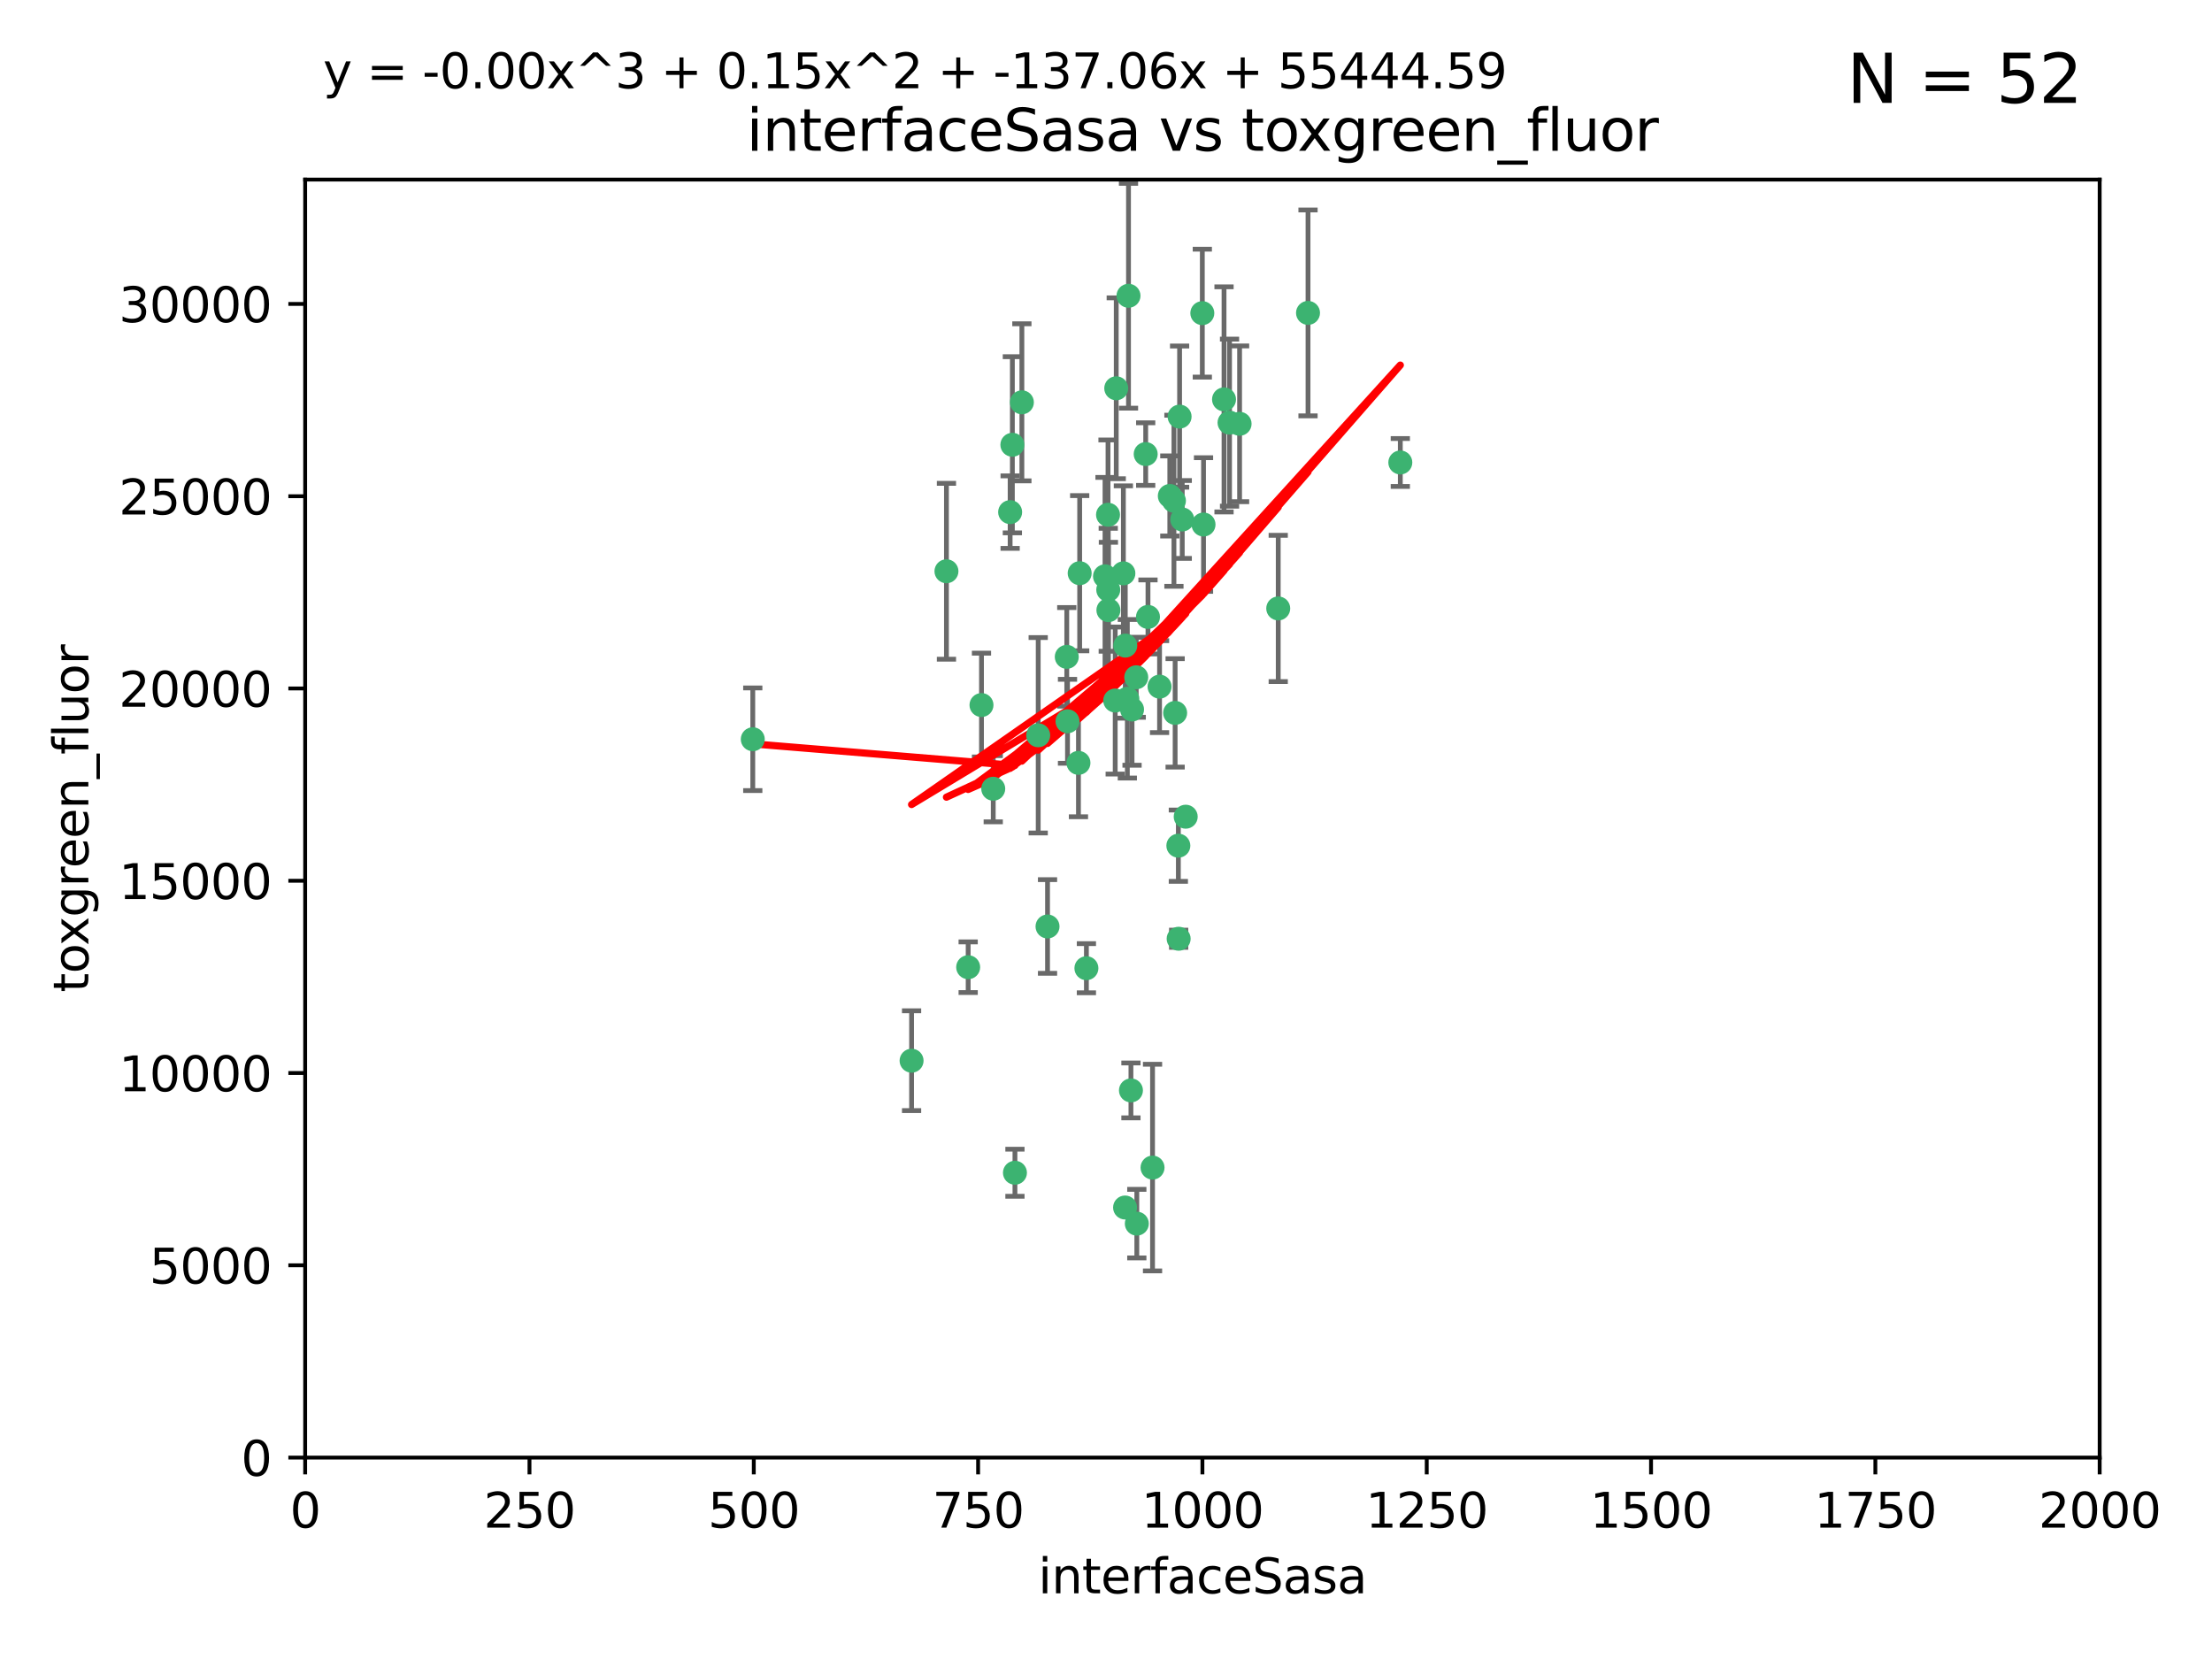 <?xml version="1.0" encoding="utf-8" standalone="no"?>
<!DOCTYPE svg PUBLIC "-//W3C//DTD SVG 1.1//EN"
  "http://www.w3.org/Graphics/SVG/1.1/DTD/svg11.dtd">
<svg xmlns:xlink="http://www.w3.org/1999/xlink" width="460.8pt" height="345.6pt" viewBox="0 0 460.8 345.6" xmlns="http://www.w3.org/2000/svg" version="1.1">
 <defs>
  <style type="text/css">*{stroke-linejoin: round; stroke-linecap: butt}</style>
 </defs>
 <g id="figure_1">
  <g id="patch_1">
   <path d="M 0 345.6 
L 460.8 345.6 
L 460.8 0 
L 0 0 
z
" style="fill: #ffffff"/>
  </g>
  <g id="axes_1">
   <g id="patch_2">
    <path d="M 63.571 303.64 
L 437.4 303.64 
L 437.4 37.411 
L 63.571 37.411 
z
" style="fill: #ffffff"/>
   </g>
   <g id="PathCollection_1">
    <defs>
     <path id="m7f0fd441e9" d="M 0 1.118 
C 0.297 1.118 0.581 1 0.791 0.791 
C 1 0.581 1.118 0.297 1.118 0 
C 1.118 -0.297 1 -0.581 0.791 -0.791 
C 0.581 -1 0.297 -1.118 0 -1.118 
C -0.297 -1.118 -0.581 -1 -0.791 -0.791 
C -1 -0.581 -1.118 -0.297 -1.118 0 
C -1.118 0.297 -1 0.581 -0.791 0.791 
C -0.581 1 -0.297 1.118 0 1.118 
z
" style="stroke: #3cb371"/>
    </defs>
    <g clip-path="url(#pc868e26593)">
     <use xlink:href="#m7f0fd441e9" x="243.693" y="103.319" style="fill: #3cb371; stroke: #3cb371"/>
     <use xlink:href="#m7f0fd441e9" x="272.484" y="65.184" style="fill: #3cb371; stroke: #3cb371"/>
     <use xlink:href="#m7f0fd441e9" x="234.418" y="134.491" style="fill: #3cb371; stroke: #3cb371"/>
     <use xlink:href="#m7f0fd441e9" x="266.28" y="126.749" style="fill: #3cb371; stroke: #3cb371"/>
     <use xlink:href="#m7f0fd441e9" x="250.716" y="109.268" style="fill: #3cb371; stroke: #3cb371"/>
     <use xlink:href="#m7f0fd441e9" x="254.987" y="83.201" style="fill: #3cb371; stroke: #3cb371"/>
     <use xlink:href="#m7f0fd441e9" x="212.875" y="83.811" style="fill: #3cb371; stroke: #3cb371"/>
     <use xlink:href="#m7f0fd441e9" x="258.229" y="88.286" style="fill: #3cb371; stroke: #3cb371"/>
     <use xlink:href="#m7f0fd441e9" x="241.557" y="143.039" style="fill: #3cb371; stroke: #3cb371"/>
     <use xlink:href="#m7f0fd441e9" x="230.869" y="122.859" style="fill: #3cb371; stroke: #3cb371"/>
     <use xlink:href="#m7f0fd441e9" x="230.194" y="120.054" style="fill: #3cb371; stroke: #3cb371"/>
     <use xlink:href="#m7f0fd441e9" x="246.284" y="108.214" style="fill: #3cb371; stroke: #3cb371"/>
     <use xlink:href="#m7f0fd441e9" x="244.553" y="104.315" style="fill: #3cb371; stroke: #3cb371"/>
     <use xlink:href="#m7f0fd441e9" x="235.088" y="61.614" style="fill: #3cb371; stroke: #3cb371"/>
     <use xlink:href="#m7f0fd441e9" x="232.318" y="145.935" style="fill: #3cb371; stroke: #3cb371"/>
     <use xlink:href="#m7f0fd441e9" x="256.134" y="88.045" style="fill: #3cb371; stroke: #3cb371"/>
     <use xlink:href="#m7f0fd441e9" x="232.534" y="80.887" style="fill: #3cb371; stroke: #3cb371"/>
     <use xlink:href="#m7f0fd441e9" x="234.02" y="119.44" style="fill: #3cb371; stroke: #3cb371"/>
     <use xlink:href="#m7f0fd441e9" x="238.669" y="94.593" style="fill: #3cb371; stroke: #3cb371"/>
     <use xlink:href="#m7f0fd441e9" x="210.43" y="106.684" style="fill: #3cb371; stroke: #3cb371"/>
     <use xlink:href="#m7f0fd441e9" x="226.319" y="201.695" style="fill: #3cb371; stroke: #3cb371"/>
     <use xlink:href="#m7f0fd441e9" x="245.731" y="86.787" style="fill: #3cb371; stroke: #3cb371"/>
     <use xlink:href="#m7f0fd441e9" x="222.381" y="150.259" style="fill: #3cb371; stroke: #3cb371"/>
     <use xlink:href="#m7f0fd441e9" x="240.095" y="243.228" style="fill: #3cb371; stroke: #3cb371"/>
     <use xlink:href="#m7f0fd441e9" x="291.711" y="96.341" style="fill: #3cb371; stroke: #3cb371"/>
     <use xlink:href="#m7f0fd441e9" x="224.916" y="119.409" style="fill: #3cb371; stroke: #3cb371"/>
     <use xlink:href="#m7f0fd441e9" x="250.465" y="65.233" style="fill: #3cb371; stroke: #3cb371"/>
     <use xlink:href="#m7f0fd441e9" x="204.462" y="146.874" style="fill: #3cb371; stroke: #3cb371"/>
     <use xlink:href="#m7f0fd441e9" x="201.688" y="201.487" style="fill: #3cb371; stroke: #3cb371"/>
     <use xlink:href="#m7f0fd441e9" x="236.82" y="254.906" style="fill: #3cb371; stroke: #3cb371"/>
     <use xlink:href="#m7f0fd441e9" x="222.228" y="136.835" style="fill: #3cb371; stroke: #3cb371"/>
     <use xlink:href="#m7f0fd441e9" x="230.822" y="107.234" style="fill: #3cb371; stroke: #3cb371"/>
     <use xlink:href="#m7f0fd441e9" x="224.662" y="158.921" style="fill: #3cb371; stroke: #3cb371"/>
     <use xlink:href="#m7f0fd441e9" x="236.699" y="141.091" style="fill: #3cb371; stroke: #3cb371"/>
     <use xlink:href="#m7f0fd441e9" x="230.901" y="127.107" style="fill: #3cb371; stroke: #3cb371"/>
     <use xlink:href="#m7f0fd441e9" x="234.375" y="251.547" style="fill: #3cb371; stroke: #3cb371"/>
     <use xlink:href="#m7f0fd441e9" x="245.473" y="176.169" style="fill: #3cb371; stroke: #3cb371"/>
     <use xlink:href="#m7f0fd441e9" x="206.91" y="164.309" style="fill: #3cb371; stroke: #3cb371"/>
     <use xlink:href="#m7f0fd441e9" x="235.596" y="227.152" style="fill: #3cb371; stroke: #3cb371"/>
     <use xlink:href="#m7f0fd441e9" x="218.219" y="193.002" style="fill: #3cb371; stroke: #3cb371"/>
     <use xlink:href="#m7f0fd441e9" x="239.146" y="128.518" style="fill: #3cb371; stroke: #3cb371"/>
     <use xlink:href="#m7f0fd441e9" x="244.803" y="148.507" style="fill: #3cb371; stroke: #3cb371"/>
     <use xlink:href="#m7f0fd441e9" x="216.278" y="153.171" style="fill: #3cb371; stroke: #3cb371"/>
     <use xlink:href="#m7f0fd441e9" x="245.536" y="195.558" style="fill: #3cb371; stroke: #3cb371"/>
     <use xlink:href="#m7f0fd441e9" x="235.826" y="147.801" style="fill: #3cb371; stroke: #3cb371"/>
     <use xlink:href="#m7f0fd441e9" x="247.005" y="170.133" style="fill: #3cb371; stroke: #3cb371"/>
     <use xlink:href="#m7f0fd441e9" x="189.899" y="220.964" style="fill: #3cb371; stroke: #3cb371"/>
     <use xlink:href="#m7f0fd441e9" x="234.846" y="145.567" style="fill: #3cb371; stroke: #3cb371"/>
     <use xlink:href="#m7f0fd441e9" x="210.895" y="92.655" style="fill: #3cb371; stroke: #3cb371"/>
     <use xlink:href="#m7f0fd441e9" x="197.163" y="119.004" style="fill: #3cb371; stroke: #3cb371"/>
     <use xlink:href="#m7f0fd441e9" x="211.432" y="244.305" style="fill: #3cb371; stroke: #3cb371"/>
     <use xlink:href="#m7f0fd441e9" x="156.817" y="153.996" style="fill: #3cb371; stroke: #3cb371"/>
    </g>
   </g>
   <g id="matplotlib.axis_1">
    <g id="xtick_1">
     <g id="line2d_1">
      <defs>
       <path id="m9d07b12347" d="M 0 0 
L 0 3.5 
" style="stroke: #000000; stroke-width: 0.8"/>
      </defs>
      <g>
       <use xlink:href="#m9d07b12347" x="63.571" y="303.64" style="stroke: #000000; stroke-width: 0.8"/>
      </g>
     </g>
     <g id="text_1">
      <!-- 0 -->
      <g transform="translate(60.39 318.238)scale(0.1 -0.1)">
       <defs>
        <path id="DejaVuSans-30" d="M 2034 4250 
Q 1547 4250 1301 3770 
Q 1056 3291 1056 2328 
Q 1056 1369 1301 889 
Q 1547 409 2034 409 
Q 2525 409 2770 889 
Q 3016 1369 3016 2328 
Q 3016 3291 2770 3770 
Q 2525 4250 2034 4250 
z
M 2034 4750 
Q 2819 4750 3233 4129 
Q 3647 3509 3647 2328 
Q 3647 1150 3233 529 
Q 2819 -91 2034 -91 
Q 1250 -91 836 529 
Q 422 1150 422 2328 
Q 422 3509 836 4129 
Q 1250 4750 2034 4750 
z
" transform="scale(0.016)"/>
       </defs>
       <use xlink:href="#DejaVuSans-30"/>
      </g>
     </g>
    </g>
    <g id="xtick_2">
     <g id="line2d_2">
      <g>
       <use xlink:href="#m9d07b12347" x="110.3" y="303.64" style="stroke: #000000; stroke-width: 0.8"/>
      </g>
     </g>
     <g id="text_2">
      <!-- 250 -->
      <g transform="translate(100.756 318.238)scale(0.1 -0.1)">
       <defs>
        <path id="DejaVuSans-32" d="M 1228 531 
L 3431 531 
L 3431 0 
L 469 0 
L 469 531 
Q 828 903 1448 1529 
Q 2069 2156 2228 2338 
Q 2531 2678 2651 2914 
Q 2772 3150 2772 3378 
Q 2772 3750 2511 3984 
Q 2250 4219 1831 4219 
Q 1534 4219 1204 4116 
Q 875 4013 500 3803 
L 500 4441 
Q 881 4594 1212 4672 
Q 1544 4750 1819 4750 
Q 2544 4750 2975 4387 
Q 3406 4025 3406 3419 
Q 3406 3131 3298 2873 
Q 3191 2616 2906 2266 
Q 2828 2175 2409 1742 
Q 1991 1309 1228 531 
z
" transform="scale(0.016)"/>
        <path id="DejaVuSans-35" d="M 691 4666 
L 3169 4666 
L 3169 4134 
L 1269 4134 
L 1269 2991 
Q 1406 3038 1543 3061 
Q 1681 3084 1819 3084 
Q 2600 3084 3056 2656 
Q 3513 2228 3513 1497 
Q 3513 744 3044 326 
Q 2575 -91 1722 -91 
Q 1428 -91 1123 -41 
Q 819 9 494 109 
L 494 744 
Q 775 591 1075 516 
Q 1375 441 1709 441 
Q 2250 441 2565 725 
Q 2881 1009 2881 1497 
Q 2881 1984 2565 2268 
Q 2250 2553 1709 2553 
Q 1456 2553 1204 2497 
Q 953 2441 691 2322 
L 691 4666 
z
" transform="scale(0.016)"/>
       </defs>
       <use xlink:href="#DejaVuSans-32"/>
       <use xlink:href="#DejaVuSans-35" x="63.623"/>
       <use xlink:href="#DejaVuSans-30" x="127.246"/>
      </g>
     </g>
    </g>
    <g id="xtick_3">
     <g id="line2d_3">
      <g>
       <use xlink:href="#m9d07b12347" x="157.028" y="303.64" style="stroke: #000000; stroke-width: 0.8"/>
      </g>
     </g>
     <g id="text_3">
      <!-- 500 -->
      <g transform="translate(147.485 318.238)scale(0.1 -0.1)">
       <use xlink:href="#DejaVuSans-35"/>
       <use xlink:href="#DejaVuSans-30" x="63.623"/>
       <use xlink:href="#DejaVuSans-30" x="127.246"/>
      </g>
     </g>
    </g>
    <g id="xtick_4">
     <g id="line2d_4">
      <g>
       <use xlink:href="#m9d07b12347" x="203.757" y="303.64" style="stroke: #000000; stroke-width: 0.8"/>
      </g>
     </g>
     <g id="text_4">
      <!-- 750 -->
      <g transform="translate(194.213 318.238)scale(0.1 -0.1)">
       <defs>
        <path id="DejaVuSans-37" d="M 525 4666 
L 3525 4666 
L 3525 4397 
L 1831 0 
L 1172 0 
L 2766 4134 
L 525 4134 
L 525 4666 
z
" transform="scale(0.016)"/>
       </defs>
       <use xlink:href="#DejaVuSans-37"/>
       <use xlink:href="#DejaVuSans-35" x="63.623"/>
       <use xlink:href="#DejaVuSans-30" x="127.246"/>
      </g>
     </g>
    </g>
    <g id="xtick_5">
     <g id="line2d_5">
      <g>
       <use xlink:href="#m9d07b12347" x="250.486" y="303.64" style="stroke: #000000; stroke-width: 0.8"/>
      </g>
     </g>
     <g id="text_5">
      <!-- 1000 -->
      <g transform="translate(237.761 318.238)scale(0.1 -0.1)">
       <defs>
        <path id="DejaVuSans-31" d="M 794 531 
L 1825 531 
L 1825 4091 
L 703 3866 
L 703 4441 
L 1819 4666 
L 2450 4666 
L 2450 531 
L 3481 531 
L 3481 0 
L 794 0 
L 794 531 
z
" transform="scale(0.016)"/>
       </defs>
       <use xlink:href="#DejaVuSans-31"/>
       <use xlink:href="#DejaVuSans-30" x="63.623"/>
       <use xlink:href="#DejaVuSans-30" x="127.246"/>
       <use xlink:href="#DejaVuSans-30" x="190.869"/>
      </g>
     </g>
    </g>
    <g id="xtick_6">
     <g id="line2d_6">
      <g>
       <use xlink:href="#m9d07b12347" x="297.214" y="303.64" style="stroke: #000000; stroke-width: 0.8"/>
      </g>
     </g>
     <g id="text_6">
      <!-- 1250 -->
      <g transform="translate(284.489 318.238)scale(0.1 -0.1)">
       <use xlink:href="#DejaVuSans-31"/>
       <use xlink:href="#DejaVuSans-32" x="63.623"/>
       <use xlink:href="#DejaVuSans-35" x="127.246"/>
       <use xlink:href="#DejaVuSans-30" x="190.869"/>
      </g>
     </g>
    </g>
    <g id="xtick_7">
     <g id="line2d_7">
      <g>
       <use xlink:href="#m9d07b12347" x="343.943" y="303.64" style="stroke: #000000; stroke-width: 0.8"/>
      </g>
     </g>
     <g id="text_7">
      <!-- 1500 -->
      <g transform="translate(331.218 318.238)scale(0.1 -0.1)">
       <use xlink:href="#DejaVuSans-31"/>
       <use xlink:href="#DejaVuSans-35" x="63.623"/>
       <use xlink:href="#DejaVuSans-30" x="127.246"/>
       <use xlink:href="#DejaVuSans-30" x="190.869"/>
      </g>
     </g>
    </g>
    <g id="xtick_8">
     <g id="line2d_8">
      <g>
       <use xlink:href="#m9d07b12347" x="390.671" y="303.64" style="stroke: #000000; stroke-width: 0.8"/>
      </g>
     </g>
     <g id="text_8">
      <!-- 1750 -->
      <g transform="translate(377.946 318.238)scale(0.1 -0.1)">
       <use xlink:href="#DejaVuSans-31"/>
       <use xlink:href="#DejaVuSans-37" x="63.623"/>
       <use xlink:href="#DejaVuSans-35" x="127.246"/>
       <use xlink:href="#DejaVuSans-30" x="190.869"/>
      </g>
     </g>
    </g>
    <g id="xtick_9">
     <g id="line2d_9">
      <g>
       <use xlink:href="#m9d07b12347" x="437.4" y="303.64" style="stroke: #000000; stroke-width: 0.8"/>
      </g>
     </g>
     <g id="text_9">
      <!-- 2000 -->
      <g transform="translate(424.675 318.238)scale(0.1 -0.1)">
       <use xlink:href="#DejaVuSans-32"/>
       <use xlink:href="#DejaVuSans-30" x="63.623"/>
       <use xlink:href="#DejaVuSans-30" x="127.246"/>
       <use xlink:href="#DejaVuSans-30" x="190.869"/>
      </g>
     </g>
    </g>
    <g id="text_10">
     <!-- interfaceSasa -->
     <g transform="translate(216.279 331.917)scale(0.1 -0.1)">
      <defs>
       <path id="DejaVuSans-69" d="M 603 3500 
L 1178 3500 
L 1178 0 
L 603 0 
L 603 3500 
z
M 603 4863 
L 1178 4863 
L 1178 4134 
L 603 4134 
L 603 4863 
z
" transform="scale(0.016)"/>
       <path id="DejaVuSans-6e" d="M 3513 2113 
L 3513 0 
L 2938 0 
L 2938 2094 
Q 2938 2591 2744 2837 
Q 2550 3084 2163 3084 
Q 1697 3084 1428 2787 
Q 1159 2491 1159 1978 
L 1159 0 
L 581 0 
L 581 3500 
L 1159 3500 
L 1159 2956 
Q 1366 3272 1645 3428 
Q 1925 3584 2291 3584 
Q 2894 3584 3203 3211 
Q 3513 2838 3513 2113 
z
" transform="scale(0.016)"/>
       <path id="DejaVuSans-74" d="M 1172 4494 
L 1172 3500 
L 2356 3500 
L 2356 3053 
L 1172 3053 
L 1172 1153 
Q 1172 725 1289 603 
Q 1406 481 1766 481 
L 2356 481 
L 2356 0 
L 1766 0 
Q 1100 0 847 248 
Q 594 497 594 1153 
L 594 3053 
L 172 3053 
L 172 3500 
L 594 3500 
L 594 4494 
L 1172 4494 
z
" transform="scale(0.016)"/>
       <path id="DejaVuSans-65" d="M 3597 1894 
L 3597 1613 
L 953 1613 
Q 991 1019 1311 708 
Q 1631 397 2203 397 
Q 2534 397 2845 478 
Q 3156 559 3463 722 
L 3463 178 
Q 3153 47 2828 -22 
Q 2503 -91 2169 -91 
Q 1331 -91 842 396 
Q 353 884 353 1716 
Q 353 2575 817 3079 
Q 1281 3584 2069 3584 
Q 2775 3584 3186 3129 
Q 3597 2675 3597 1894 
z
M 3022 2063 
Q 3016 2534 2758 2815 
Q 2500 3097 2075 3097 
Q 1594 3097 1305 2825 
Q 1016 2553 972 2059 
L 3022 2063 
z
" transform="scale(0.016)"/>
       <path id="DejaVuSans-72" d="M 2631 2963 
Q 2534 3019 2420 3045 
Q 2306 3072 2169 3072 
Q 1681 3072 1420 2755 
Q 1159 2438 1159 1844 
L 1159 0 
L 581 0 
L 581 3500 
L 1159 3500 
L 1159 2956 
Q 1341 3275 1631 3429 
Q 1922 3584 2338 3584 
Q 2397 3584 2469 3576 
Q 2541 3569 2628 3553 
L 2631 2963 
z
" transform="scale(0.016)"/>
       <path id="DejaVuSans-66" d="M 2375 4863 
L 2375 4384 
L 1825 4384 
Q 1516 4384 1395 4259 
Q 1275 4134 1275 3809 
L 1275 3500 
L 2222 3500 
L 2222 3053 
L 1275 3053 
L 1275 0 
L 697 0 
L 697 3053 
L 147 3053 
L 147 3500 
L 697 3500 
L 697 3744 
Q 697 4328 969 4595 
Q 1241 4863 1831 4863 
L 2375 4863 
z
" transform="scale(0.016)"/>
       <path id="DejaVuSans-61" d="M 2194 1759 
Q 1497 1759 1228 1600 
Q 959 1441 959 1056 
Q 959 750 1161 570 
Q 1363 391 1709 391 
Q 2188 391 2477 730 
Q 2766 1069 2766 1631 
L 2766 1759 
L 2194 1759 
z
M 3341 1997 
L 3341 0 
L 2766 0 
L 2766 531 
Q 2569 213 2275 61 
Q 1981 -91 1556 -91 
Q 1019 -91 701 211 
Q 384 513 384 1019 
Q 384 1609 779 1909 
Q 1175 2209 1959 2209 
L 2766 2209 
L 2766 2266 
Q 2766 2663 2505 2880 
Q 2244 3097 1772 3097 
Q 1472 3097 1187 3025 
Q 903 2953 641 2809 
L 641 3341 
Q 956 3463 1253 3523 
Q 1550 3584 1831 3584 
Q 2591 3584 2966 3190 
Q 3341 2797 3341 1997 
z
" transform="scale(0.016)"/>
       <path id="DejaVuSans-63" d="M 3122 3366 
L 3122 2828 
Q 2878 2963 2633 3030 
Q 2388 3097 2138 3097 
Q 1578 3097 1268 2742 
Q 959 2388 959 1747 
Q 959 1106 1268 751 
Q 1578 397 2138 397 
Q 2388 397 2633 464 
Q 2878 531 3122 666 
L 3122 134 
Q 2881 22 2623 -34 
Q 2366 -91 2075 -91 
Q 1284 -91 818 406 
Q 353 903 353 1747 
Q 353 2603 823 3093 
Q 1294 3584 2113 3584 
Q 2378 3584 2631 3529 
Q 2884 3475 3122 3366 
z
" transform="scale(0.016)"/>
       <path id="DejaVuSans-53" d="M 3425 4513 
L 3425 3897 
Q 3066 4069 2747 4153 
Q 2428 4238 2131 4238 
Q 1616 4238 1336 4038 
Q 1056 3838 1056 3469 
Q 1056 3159 1242 3001 
Q 1428 2844 1947 2747 
L 2328 2669 
Q 3034 2534 3370 2195 
Q 3706 1856 3706 1288 
Q 3706 609 3251 259 
Q 2797 -91 1919 -91 
Q 1588 -91 1214 -16 
Q 841 59 441 206 
L 441 856 
Q 825 641 1194 531 
Q 1563 422 1919 422 
Q 2459 422 2753 634 
Q 3047 847 3047 1241 
Q 3047 1584 2836 1778 
Q 2625 1972 2144 2069 
L 1759 2144 
Q 1053 2284 737 2584 
Q 422 2884 422 3419 
Q 422 4038 858 4394 
Q 1294 4750 2059 4750 
Q 2388 4750 2728 4690 
Q 3069 4631 3425 4513 
z
" transform="scale(0.016)"/>
       <path id="DejaVuSans-73" d="M 2834 3397 
L 2834 2853 
Q 2591 2978 2328 3040 
Q 2066 3103 1784 3103 
Q 1356 3103 1142 2972 
Q 928 2841 928 2578 
Q 928 2378 1081 2264 
Q 1234 2150 1697 2047 
L 1894 2003 
Q 2506 1872 2764 1633 
Q 3022 1394 3022 966 
Q 3022 478 2636 193 
Q 2250 -91 1575 -91 
Q 1294 -91 989 -36 
Q 684 19 347 128 
L 347 722 
Q 666 556 975 473 
Q 1284 391 1588 391 
Q 1994 391 2212 530 
Q 2431 669 2431 922 
Q 2431 1156 2273 1281 
Q 2116 1406 1581 1522 
L 1381 1569 
Q 847 1681 609 1914 
Q 372 2147 372 2553 
Q 372 3047 722 3315 
Q 1072 3584 1716 3584 
Q 2034 3584 2315 3537 
Q 2597 3491 2834 3397 
z
" transform="scale(0.016)"/>
      </defs>
      <use xlink:href="#DejaVuSans-69"/>
      <use xlink:href="#DejaVuSans-6e" x="27.783"/>
      <use xlink:href="#DejaVuSans-74" x="91.162"/>
      <use xlink:href="#DejaVuSans-65" x="130.371"/>
      <use xlink:href="#DejaVuSans-72" x="191.895"/>
      <use xlink:href="#DejaVuSans-66" x="233.008"/>
      <use xlink:href="#DejaVuSans-61" x="268.213"/>
      <use xlink:href="#DejaVuSans-63" x="329.492"/>
      <use xlink:href="#DejaVuSans-65" x="384.473"/>
      <use xlink:href="#DejaVuSans-53" x="445.996"/>
      <use xlink:href="#DejaVuSans-61" x="509.473"/>
      <use xlink:href="#DejaVuSans-73" x="570.752"/>
      <use xlink:href="#DejaVuSans-61" x="622.852"/>
     </g>
    </g>
   </g>
   <g id="matplotlib.axis_2">
    <g id="ytick_1">
     <g id="line2d_10">
      <defs>
       <path id="m45ed8cc7eb" d="M 0 0 
L -3.5 0 
" style="stroke: #000000; stroke-width: 0.8"/>
      </defs>
      <g>
       <use xlink:href="#m45ed8cc7eb" x="63.571" y="303.64" style="stroke: #000000; stroke-width: 0.8"/>
      </g>
     </g>
     <g id="text_11">
      <!-- 0 -->
      <g transform="translate(50.209 307.439)scale(0.1 -0.1)">
       <use xlink:href="#DejaVuSans-30"/>
      </g>
     </g>
    </g>
    <g id="ytick_2">
     <g id="line2d_11">
      <g>
       <use xlink:href="#m45ed8cc7eb" x="63.571" y="263.586" style="stroke: #000000; stroke-width: 0.8"/>
      </g>
     </g>
     <g id="text_12">
      <!-- 5000 -->
      <g transform="translate(31.121 267.385)scale(0.1 -0.1)">
       <use xlink:href="#DejaVuSans-35"/>
       <use xlink:href="#DejaVuSans-30" x="63.623"/>
       <use xlink:href="#DejaVuSans-30" x="127.246"/>
       <use xlink:href="#DejaVuSans-30" x="190.869"/>
      </g>
     </g>
    </g>
    <g id="ytick_3">
     <g id="line2d_12">
      <g>
       <use xlink:href="#m45ed8cc7eb" x="63.571" y="223.532" style="stroke: #000000; stroke-width: 0.8"/>
      </g>
     </g>
     <g id="text_13">
      <!-- 10000 -->
      <g transform="translate(24.759 227.331)scale(0.1 -0.1)">
       <use xlink:href="#DejaVuSans-31"/>
       <use xlink:href="#DejaVuSans-30" x="63.623"/>
       <use xlink:href="#DejaVuSans-30" x="127.246"/>
       <use xlink:href="#DejaVuSans-30" x="190.869"/>
       <use xlink:href="#DejaVuSans-30" x="254.492"/>
      </g>
     </g>
    </g>
    <g id="ytick_4">
     <g id="line2d_13">
      <g>
       <use xlink:href="#m45ed8cc7eb" x="63.571" y="183.478" style="stroke: #000000; stroke-width: 0.8"/>
      </g>
     </g>
     <g id="text_14">
      <!-- 15000 -->
      <g transform="translate(24.759 187.278)scale(0.1 -0.1)">
       <use xlink:href="#DejaVuSans-31"/>
       <use xlink:href="#DejaVuSans-35" x="63.623"/>
       <use xlink:href="#DejaVuSans-30" x="127.246"/>
       <use xlink:href="#DejaVuSans-30" x="190.869"/>
       <use xlink:href="#DejaVuSans-30" x="254.492"/>
      </g>
     </g>
    </g>
    <g id="ytick_5">
     <g id="line2d_14">
      <g>
       <use xlink:href="#m45ed8cc7eb" x="63.571" y="143.424" style="stroke: #000000; stroke-width: 0.8"/>
      </g>
     </g>
     <g id="text_15">
      <!-- 20000 -->
      <g transform="translate(24.759 147.224)scale(0.1 -0.1)">
       <use xlink:href="#DejaVuSans-32"/>
       <use xlink:href="#DejaVuSans-30" x="63.623"/>
       <use xlink:href="#DejaVuSans-30" x="127.246"/>
       <use xlink:href="#DejaVuSans-30" x="190.869"/>
       <use xlink:href="#DejaVuSans-30" x="254.492"/>
      </g>
     </g>
    </g>
    <g id="ytick_6">
     <g id="line2d_15">
      <g>
       <use xlink:href="#m45ed8cc7eb" x="63.571" y="103.371" style="stroke: #000000; stroke-width: 0.8"/>
      </g>
     </g>
     <g id="text_16">
      <!-- 25000 -->
      <g transform="translate(24.759 107.17)scale(0.1 -0.1)">
       <use xlink:href="#DejaVuSans-32"/>
       <use xlink:href="#DejaVuSans-35" x="63.623"/>
       <use xlink:href="#DejaVuSans-30" x="127.246"/>
       <use xlink:href="#DejaVuSans-30" x="190.869"/>
       <use xlink:href="#DejaVuSans-30" x="254.492"/>
      </g>
     </g>
    </g>
    <g id="ytick_7">
     <g id="line2d_16">
      <g>
       <use xlink:href="#m45ed8cc7eb" x="63.571" y="63.317" style="stroke: #000000; stroke-width: 0.8"/>
      </g>
     </g>
     <g id="text_17">
      <!-- 30000 -->
      <g transform="translate(24.759 67.116)scale(0.1 -0.1)">
       <defs>
        <path id="DejaVuSans-33" d="M 2597 2516 
Q 3050 2419 3304 2112 
Q 3559 1806 3559 1356 
Q 3559 666 3084 287 
Q 2609 -91 1734 -91 
Q 1441 -91 1130 -33 
Q 819 25 488 141 
L 488 750 
Q 750 597 1062 519 
Q 1375 441 1716 441 
Q 2309 441 2620 675 
Q 2931 909 2931 1356 
Q 2931 1769 2642 2001 
Q 2353 2234 1838 2234 
L 1294 2234 
L 1294 2753 
L 1863 2753 
Q 2328 2753 2575 2939 
Q 2822 3125 2822 3475 
Q 2822 3834 2567 4026 
Q 2313 4219 1838 4219 
Q 1578 4219 1281 4162 
Q 984 4106 628 3988 
L 628 4550 
Q 988 4650 1302 4700 
Q 1616 4750 1894 4750 
Q 2613 4750 3031 4423 
Q 3450 4097 3450 3541 
Q 3450 3153 3228 2886 
Q 3006 2619 2597 2516 
z
" transform="scale(0.016)"/>
       </defs>
       <use xlink:href="#DejaVuSans-33"/>
       <use xlink:href="#DejaVuSans-30" x="63.623"/>
       <use xlink:href="#DejaVuSans-30" x="127.246"/>
       <use xlink:href="#DejaVuSans-30" x="190.869"/>
       <use xlink:href="#DejaVuSans-30" x="254.492"/>
      </g>
     </g>
    </g>
    <g id="text_18">
     <!-- toxgreen_fluor -->
     <g transform="translate(18.401 206.72)rotate(-90)scale(0.1 -0.1)">
      <defs>
       <path id="DejaVuSans-6f" d="M 1959 3097 
Q 1497 3097 1228 2736 
Q 959 2375 959 1747 
Q 959 1119 1226 758 
Q 1494 397 1959 397 
Q 2419 397 2687 759 
Q 2956 1122 2956 1747 
Q 2956 2369 2687 2733 
Q 2419 3097 1959 3097 
z
M 1959 3584 
Q 2709 3584 3137 3096 
Q 3566 2609 3566 1747 
Q 3566 888 3137 398 
Q 2709 -91 1959 -91 
Q 1206 -91 779 398 
Q 353 888 353 1747 
Q 353 2609 779 3096 
Q 1206 3584 1959 3584 
z
" transform="scale(0.016)"/>
       <path id="DejaVuSans-78" d="M 3513 3500 
L 2247 1797 
L 3578 0 
L 2900 0 
L 1881 1375 
L 863 0 
L 184 0 
L 1544 1831 
L 300 3500 
L 978 3500 
L 1906 2253 
L 2834 3500 
L 3513 3500 
z
" transform="scale(0.016)"/>
       <path id="DejaVuSans-67" d="M 2906 1791 
Q 2906 2416 2648 2759 
Q 2391 3103 1925 3103 
Q 1463 3103 1205 2759 
Q 947 2416 947 1791 
Q 947 1169 1205 825 
Q 1463 481 1925 481 
Q 2391 481 2648 825 
Q 2906 1169 2906 1791 
z
M 3481 434 
Q 3481 -459 3084 -895 
Q 2688 -1331 1869 -1331 
Q 1566 -1331 1297 -1286 
Q 1028 -1241 775 -1147 
L 775 -588 
Q 1028 -725 1275 -790 
Q 1522 -856 1778 -856 
Q 2344 -856 2625 -561 
Q 2906 -266 2906 331 
L 2906 616 
Q 2728 306 2450 153 
Q 2172 0 1784 0 
Q 1141 0 747 490 
Q 353 981 353 1791 
Q 353 2603 747 3093 
Q 1141 3584 1784 3584 
Q 2172 3584 2450 3431 
Q 2728 3278 2906 2969 
L 2906 3500 
L 3481 3500 
L 3481 434 
z
" transform="scale(0.016)"/>
       <path id="DejaVuSans-5f" d="M 3263 -1063 
L 3263 -1509 
L -63 -1509 
L -63 -1063 
L 3263 -1063 
z
" transform="scale(0.016)"/>
       <path id="DejaVuSans-6c" d="M 603 4863 
L 1178 4863 
L 1178 0 
L 603 0 
L 603 4863 
z
" transform="scale(0.016)"/>
       <path id="DejaVuSans-75" d="M 544 1381 
L 544 3500 
L 1119 3500 
L 1119 1403 
Q 1119 906 1312 657 
Q 1506 409 1894 409 
Q 2359 409 2629 706 
Q 2900 1003 2900 1516 
L 2900 3500 
L 3475 3500 
L 3475 0 
L 2900 0 
L 2900 538 
Q 2691 219 2414 64 
Q 2138 -91 1772 -91 
Q 1169 -91 856 284 
Q 544 659 544 1381 
z
M 1991 3584 
L 1991 3584 
z
" transform="scale(0.016)"/>
      </defs>
      <use xlink:href="#DejaVuSans-74"/>
      <use xlink:href="#DejaVuSans-6f" x="39.209"/>
      <use xlink:href="#DejaVuSans-78" x="97.266"/>
      <use xlink:href="#DejaVuSans-67" x="156.445"/>
      <use xlink:href="#DejaVuSans-72" x="219.922"/>
      <use xlink:href="#DejaVuSans-65" x="258.785"/>
      <use xlink:href="#DejaVuSans-65" x="320.309"/>
      <use xlink:href="#DejaVuSans-6e" x="381.832"/>
      <use xlink:href="#DejaVuSans-5f" x="445.211"/>
      <use xlink:href="#DejaVuSans-66" x="495.211"/>
      <use xlink:href="#DejaVuSans-6c" x="530.416"/>
      <use xlink:href="#DejaVuSans-75" x="558.199"/>
      <use xlink:href="#DejaVuSans-6f" x="621.578"/>
      <use xlink:href="#DejaVuSans-72" x="682.76"/>
     </g>
    </g>
   </g>
   <g id="LineCollection_1">
    <path d="M 243.693 111.662 
L 243.693 94.976 
" clip-path="url(#pc868e26593)" style="fill: none; stroke: #696969"/>
    <path d="M 272.484 86.629 
L 272.484 43.739 
" clip-path="url(#pc868e26593)" style="fill: none; stroke: #696969"/>
    <path d="M 234.418 149.606 
L 234.418 119.375 
" clip-path="url(#pc868e26593)" style="fill: none; stroke: #696969"/>
    <path d="M 266.28 141.983 
L 266.28 111.515 
" clip-path="url(#pc868e26593)" style="fill: none; stroke: #696969"/>
    <path d="M 250.716 123.191 
L 250.716 95.346 
" clip-path="url(#pc868e26593)" style="fill: none; stroke: #696969"/>
    <path d="M 254.987 106.648 
L 254.987 59.753 
" clip-path="url(#pc868e26593)" style="fill: none; stroke: #696969"/>
    <path d="M 212.875 100.173 
L 212.875 67.45 
" clip-path="url(#pc868e26593)" style="fill: none; stroke: #696969"/>
    <path d="M 258.229 104.51 
L 258.229 72.063 
" clip-path="url(#pc868e26593)" style="fill: none; stroke: #696969"/>
    <path d="M 241.557 152.61 
L 241.557 133.468 
" clip-path="url(#pc868e26593)" style="fill: none; stroke: #696969"/>
    <path d="M 230.869 135.667 
L 230.869 110.051 
" clip-path="url(#pc868e26593)" style="fill: none; stroke: #696969"/>
    <path d="M 230.194 140.659 
L 230.194 99.45 
" clip-path="url(#pc868e26593)" style="fill: none; stroke: #696969"/>
    <path d="M 246.284 116.326 
L 246.284 100.101 
" clip-path="url(#pc868e26593)" style="fill: none; stroke: #696969"/>
    <path d="M 244.553 122.133 
L 244.553 86.497 
" clip-path="url(#pc868e26593)" style="fill: none; stroke: #696969"/>
    <path d="M 235.088 85.029 
L 235.088 38.199 
" clip-path="url(#pc868e26593)" style="fill: none; stroke: #696969"/>
    <path d="M 232.318 161.248 
L 232.318 130.622 
" clip-path="url(#pc868e26593)" style="fill: none; stroke: #696969"/>
    <path d="M 256.134 105.444 
L 256.134 70.646 
" clip-path="url(#pc868e26593)" style="fill: none; stroke: #696969"/>
    <path d="M 232.534 99.727 
L 232.534 62.047 
" clip-path="url(#pc868e26593)" style="fill: none; stroke: #696969"/>
    <path d="M 234.02 137.675 
L 234.02 101.206 
" clip-path="url(#pc868e26593)" style="fill: none; stroke: #696969"/>
    <path d="M 238.669 101.108 
L 238.669 88.078 
" clip-path="url(#pc868e26593)" style="fill: none; stroke: #696969"/>
    <path d="M 210.43 114.235 
L 210.43 99.134 
" clip-path="url(#pc868e26593)" style="fill: none; stroke: #696969"/>
    <path d="M 226.319 206.809 
L 226.319 196.58 
" clip-path="url(#pc868e26593)" style="fill: none; stroke: #696969"/>
    <path d="M 245.731 101.495 
L 245.731 72.08 
" clip-path="url(#pc868e26593)" style="fill: none; stroke: #696969"/>
    <path d="M 222.381 159.003 
L 222.381 141.514 
" clip-path="url(#pc868e26593)" style="fill: none; stroke: #696969"/>
    <path d="M 240.095 264.748 
L 240.095 221.708 
" clip-path="url(#pc868e26593)" style="fill: none; stroke: #696969"/>
    <path d="M 291.711 101.329 
L 291.711 91.353 
" clip-path="url(#pc868e26593)" style="fill: none; stroke: #696969"/>
    <path d="M 224.916 135.574 
L 224.916 103.243 
" clip-path="url(#pc868e26593)" style="fill: none; stroke: #696969"/>
    <path d="M 250.465 78.556 
L 250.465 51.911 
" clip-path="url(#pc868e26593)" style="fill: none; stroke: #696969"/>
    <path d="M 204.462 157.684 
L 204.462 136.065 
" clip-path="url(#pc868e26593)" style="fill: none; stroke: #696969"/>
    <path d="M 201.688 206.761 
L 201.688 196.213 
" clip-path="url(#pc868e26593)" style="fill: none; stroke: #696969"/>
    <path d="M 236.82 262.048 
L 236.82 247.764 
" clip-path="url(#pc868e26593)" style="fill: none; stroke: #696969"/>
    <path d="M 222.228 147.104 
L 222.228 126.566 
" clip-path="url(#pc868e26593)" style="fill: none; stroke: #696969"/>
    <path d="M 230.822 122.819 
L 230.822 91.649 
" clip-path="url(#pc868e26593)" style="fill: none; stroke: #696969"/>
    <path d="M 224.662 170.147 
L 224.662 147.694 
" clip-path="url(#pc868e26593)" style="fill: none; stroke: #696969"/>
    <path d="M 236.699 149.421 
L 236.699 132.76 
" clip-path="url(#pc868e26593)" style="fill: none; stroke: #696969"/>
    <path d="M 230.901 141.248 
L 230.901 112.967 
" clip-path="url(#pc868e26593)" style="fill: none; stroke: #696969"/>
    <path d="M 234.375 252.228 
L 234.375 250.867 
" clip-path="url(#pc868e26593)" style="fill: none; stroke: #696969"/>
    <path d="M 245.473 183.597 
L 245.473 168.741 
" clip-path="url(#pc868e26593)" style="fill: none; stroke: #696969"/>
    <path d="M 206.91 171.2 
L 206.91 157.418 
" clip-path="url(#pc868e26593)" style="fill: none; stroke: #696969"/>
    <path d="M 235.596 232.87 
L 235.596 221.434 
" clip-path="url(#pc868e26593)" style="fill: none; stroke: #696969"/>
    <path d="M 218.219 202.754 
L 218.219 183.249 
" clip-path="url(#pc868e26593)" style="fill: none; stroke: #696969"/>
    <path d="M 239.146 136.228 
L 239.146 120.808 
" clip-path="url(#pc868e26593)" style="fill: none; stroke: #696969"/>
    <path d="M 244.803 159.798 
L 244.803 137.216 
" clip-path="url(#pc868e26593)" style="fill: none; stroke: #696969"/>
    <path d="M 216.278 173.526 
L 216.278 132.815 
" clip-path="url(#pc868e26593)" style="fill: none; stroke: #696969"/>
    <path d="M 245.536 197.349 
L 245.536 193.767 
" clip-path="url(#pc868e26593)" style="fill: none; stroke: #696969"/>
    <path d="M 235.826 159.413 
L 235.826 136.19 
" clip-path="url(#pc868e26593)" style="fill: none; stroke: #696969"/>
    <path d="M 247.005 170.88 
L 247.005 169.387 
" clip-path="url(#pc868e26593)" style="fill: none; stroke: #696969"/>
    <path d="M 189.899 231.359 
L 189.899 210.569 
" clip-path="url(#pc868e26593)" style="fill: none; stroke: #696969"/>
    <path d="M 234.846 162.081 
L 234.846 129.053 
" clip-path="url(#pc868e26593)" style="fill: none; stroke: #696969"/>
    <path d="M 210.895 111.003 
L 210.895 74.306 
" clip-path="url(#pc868e26593)" style="fill: none; stroke: #696969"/>
    <path d="M 197.163 137.321 
L 197.163 100.688 
" clip-path="url(#pc868e26593)" style="fill: none; stroke: #696969"/>
    <path d="M 211.432 249.207 
L 211.432 239.402 
" clip-path="url(#pc868e26593)" style="fill: none; stroke: #696969"/>
    <path d="M 156.817 164.686 
L 156.817 143.305 
" clip-path="url(#pc868e26593)" style="fill: none; stroke: #696969"/>
   </g>
   <g id="line2d_17">
    <defs>
     <path id="m40deecd3e8" d="M 2 0 
L -2 -0 
" style="stroke: #696969"/>
    </defs>
    <g clip-path="url(#pc868e26593)">
     <use xlink:href="#m40deecd3e8" x="243.693" y="111.662" style="fill: #696969; stroke: #696969"/>
     <use xlink:href="#m40deecd3e8" x="272.484" y="86.629" style="fill: #696969; stroke: #696969"/>
     <use xlink:href="#m40deecd3e8" x="234.418" y="149.606" style="fill: #696969; stroke: #696969"/>
     <use xlink:href="#m40deecd3e8" x="266.28" y="141.983" style="fill: #696969; stroke: #696969"/>
     <use xlink:href="#m40deecd3e8" x="250.716" y="123.191" style="fill: #696969; stroke: #696969"/>
     <use xlink:href="#m40deecd3e8" x="254.987" y="106.648" style="fill: #696969; stroke: #696969"/>
     <use xlink:href="#m40deecd3e8" x="212.875" y="100.173" style="fill: #696969; stroke: #696969"/>
     <use xlink:href="#m40deecd3e8" x="258.229" y="104.51" style="fill: #696969; stroke: #696969"/>
     <use xlink:href="#m40deecd3e8" x="241.557" y="152.61" style="fill: #696969; stroke: #696969"/>
     <use xlink:href="#m40deecd3e8" x="230.869" y="135.667" style="fill: #696969; stroke: #696969"/>
     <use xlink:href="#m40deecd3e8" x="230.194" y="140.659" style="fill: #696969; stroke: #696969"/>
     <use xlink:href="#m40deecd3e8" x="246.284" y="116.326" style="fill: #696969; stroke: #696969"/>
     <use xlink:href="#m40deecd3e8" x="244.553" y="122.133" style="fill: #696969; stroke: #696969"/>
     <use xlink:href="#m40deecd3e8" x="235.088" y="85.029" style="fill: #696969; stroke: #696969"/>
     <use xlink:href="#m40deecd3e8" x="232.318" y="161.248" style="fill: #696969; stroke: #696969"/>
     <use xlink:href="#m40deecd3e8" x="256.134" y="105.444" style="fill: #696969; stroke: #696969"/>
     <use xlink:href="#m40deecd3e8" x="232.534" y="99.727" style="fill: #696969; stroke: #696969"/>
     <use xlink:href="#m40deecd3e8" x="234.02" y="137.675" style="fill: #696969; stroke: #696969"/>
     <use xlink:href="#m40deecd3e8" x="238.669" y="101.108" style="fill: #696969; stroke: #696969"/>
     <use xlink:href="#m40deecd3e8" x="210.43" y="114.235" style="fill: #696969; stroke: #696969"/>
     <use xlink:href="#m40deecd3e8" x="226.319" y="206.809" style="fill: #696969; stroke: #696969"/>
     <use xlink:href="#m40deecd3e8" x="245.731" y="101.495" style="fill: #696969; stroke: #696969"/>
     <use xlink:href="#m40deecd3e8" x="222.381" y="159.003" style="fill: #696969; stroke: #696969"/>
     <use xlink:href="#m40deecd3e8" x="240.095" y="264.748" style="fill: #696969; stroke: #696969"/>
     <use xlink:href="#m40deecd3e8" x="291.711" y="101.329" style="fill: #696969; stroke: #696969"/>
     <use xlink:href="#m40deecd3e8" x="224.916" y="135.574" style="fill: #696969; stroke: #696969"/>
     <use xlink:href="#m40deecd3e8" x="250.465" y="78.556" style="fill: #696969; stroke: #696969"/>
     <use xlink:href="#m40deecd3e8" x="204.462" y="157.684" style="fill: #696969; stroke: #696969"/>
     <use xlink:href="#m40deecd3e8" x="201.688" y="206.761" style="fill: #696969; stroke: #696969"/>
     <use xlink:href="#m40deecd3e8" x="236.82" y="262.048" style="fill: #696969; stroke: #696969"/>
     <use xlink:href="#m40deecd3e8" x="222.228" y="147.104" style="fill: #696969; stroke: #696969"/>
     <use xlink:href="#m40deecd3e8" x="230.822" y="122.819" style="fill: #696969; stroke: #696969"/>
     <use xlink:href="#m40deecd3e8" x="224.662" y="170.147" style="fill: #696969; stroke: #696969"/>
     <use xlink:href="#m40deecd3e8" x="236.699" y="149.421" style="fill: #696969; stroke: #696969"/>
     <use xlink:href="#m40deecd3e8" x="230.901" y="141.248" style="fill: #696969; stroke: #696969"/>
     <use xlink:href="#m40deecd3e8" x="234.375" y="252.228" style="fill: #696969; stroke: #696969"/>
     <use xlink:href="#m40deecd3e8" x="245.473" y="183.597" style="fill: #696969; stroke: #696969"/>
     <use xlink:href="#m40deecd3e8" x="206.91" y="171.2" style="fill: #696969; stroke: #696969"/>
     <use xlink:href="#m40deecd3e8" x="235.596" y="232.87" style="fill: #696969; stroke: #696969"/>
     <use xlink:href="#m40deecd3e8" x="218.219" y="202.754" style="fill: #696969; stroke: #696969"/>
     <use xlink:href="#m40deecd3e8" x="239.146" y="136.228" style="fill: #696969; stroke: #696969"/>
     <use xlink:href="#m40deecd3e8" x="244.803" y="159.798" style="fill: #696969; stroke: #696969"/>
     <use xlink:href="#m40deecd3e8" x="216.278" y="173.526" style="fill: #696969; stroke: #696969"/>
     <use xlink:href="#m40deecd3e8" x="245.536" y="197.349" style="fill: #696969; stroke: #696969"/>
     <use xlink:href="#m40deecd3e8" x="235.826" y="159.413" style="fill: #696969; stroke: #696969"/>
     <use xlink:href="#m40deecd3e8" x="247.005" y="170.88" style="fill: #696969; stroke: #696969"/>
     <use xlink:href="#m40deecd3e8" x="189.899" y="231.359" style="fill: #696969; stroke: #696969"/>
     <use xlink:href="#m40deecd3e8" x="234.846" y="162.081" style="fill: #696969; stroke: #696969"/>
     <use xlink:href="#m40deecd3e8" x="210.895" y="111.003" style="fill: #696969; stroke: #696969"/>
     <use xlink:href="#m40deecd3e8" x="197.163" y="137.321" style="fill: #696969; stroke: #696969"/>
     <use xlink:href="#m40deecd3e8" x="211.432" y="249.207" style="fill: #696969; stroke: #696969"/>
     <use xlink:href="#m40deecd3e8" x="156.817" y="164.686" style="fill: #696969; stroke: #696969"/>
    </g>
   </g>
   <g id="line2d_18">
    <g clip-path="url(#pc868e26593)">
     <use xlink:href="#m40deecd3e8" x="243.693" y="94.976" style="fill: #696969; stroke: #696969"/>
     <use xlink:href="#m40deecd3e8" x="272.484" y="43.739" style="fill: #696969; stroke: #696969"/>
     <use xlink:href="#m40deecd3e8" x="234.418" y="119.375" style="fill: #696969; stroke: #696969"/>
     <use xlink:href="#m40deecd3e8" x="266.28" y="111.515" style="fill: #696969; stroke: #696969"/>
     <use xlink:href="#m40deecd3e8" x="250.716" y="95.346" style="fill: #696969; stroke: #696969"/>
     <use xlink:href="#m40deecd3e8" x="254.987" y="59.753" style="fill: #696969; stroke: #696969"/>
     <use xlink:href="#m40deecd3e8" x="212.875" y="67.45" style="fill: #696969; stroke: #696969"/>
     <use xlink:href="#m40deecd3e8" x="258.229" y="72.063" style="fill: #696969; stroke: #696969"/>
     <use xlink:href="#m40deecd3e8" x="241.557" y="133.468" style="fill: #696969; stroke: #696969"/>
     <use xlink:href="#m40deecd3e8" x="230.869" y="110.051" style="fill: #696969; stroke: #696969"/>
     <use xlink:href="#m40deecd3e8" x="230.194" y="99.45" style="fill: #696969; stroke: #696969"/>
     <use xlink:href="#m40deecd3e8" x="246.284" y="100.101" style="fill: #696969; stroke: #696969"/>
     <use xlink:href="#m40deecd3e8" x="244.553" y="86.497" style="fill: #696969; stroke: #696969"/>
     <use xlink:href="#m40deecd3e8" x="235.088" y="38.199" style="fill: #696969; stroke: #696969"/>
     <use xlink:href="#m40deecd3e8" x="232.318" y="130.622" style="fill: #696969; stroke: #696969"/>
     <use xlink:href="#m40deecd3e8" x="256.134" y="70.646" style="fill: #696969; stroke: #696969"/>
     <use xlink:href="#m40deecd3e8" x="232.534" y="62.047" style="fill: #696969; stroke: #696969"/>
     <use xlink:href="#m40deecd3e8" x="234.02" y="101.206" style="fill: #696969; stroke: #696969"/>
     <use xlink:href="#m40deecd3e8" x="238.669" y="88.078" style="fill: #696969; stroke: #696969"/>
     <use xlink:href="#m40deecd3e8" x="210.43" y="99.134" style="fill: #696969; stroke: #696969"/>
     <use xlink:href="#m40deecd3e8" x="226.319" y="196.58" style="fill: #696969; stroke: #696969"/>
     <use xlink:href="#m40deecd3e8" x="245.731" y="72.08" style="fill: #696969; stroke: #696969"/>
     <use xlink:href="#m40deecd3e8" x="222.381" y="141.514" style="fill: #696969; stroke: #696969"/>
     <use xlink:href="#m40deecd3e8" x="240.095" y="221.708" style="fill: #696969; stroke: #696969"/>
     <use xlink:href="#m40deecd3e8" x="291.711" y="91.353" style="fill: #696969; stroke: #696969"/>
     <use xlink:href="#m40deecd3e8" x="224.916" y="103.243" style="fill: #696969; stroke: #696969"/>
     <use xlink:href="#m40deecd3e8" x="250.465" y="51.911" style="fill: #696969; stroke: #696969"/>
     <use xlink:href="#m40deecd3e8" x="204.462" y="136.065" style="fill: #696969; stroke: #696969"/>
     <use xlink:href="#m40deecd3e8" x="201.688" y="196.213" style="fill: #696969; stroke: #696969"/>
     <use xlink:href="#m40deecd3e8" x="236.82" y="247.764" style="fill: #696969; stroke: #696969"/>
     <use xlink:href="#m40deecd3e8" x="222.228" y="126.566" style="fill: #696969; stroke: #696969"/>
     <use xlink:href="#m40deecd3e8" x="230.822" y="91.649" style="fill: #696969; stroke: #696969"/>
     <use xlink:href="#m40deecd3e8" x="224.662" y="147.694" style="fill: #696969; stroke: #696969"/>
     <use xlink:href="#m40deecd3e8" x="236.699" y="132.76" style="fill: #696969; stroke: #696969"/>
     <use xlink:href="#m40deecd3e8" x="230.901" y="112.967" style="fill: #696969; stroke: #696969"/>
     <use xlink:href="#m40deecd3e8" x="234.375" y="250.867" style="fill: #696969; stroke: #696969"/>
     <use xlink:href="#m40deecd3e8" x="245.473" y="168.741" style="fill: #696969; stroke: #696969"/>
     <use xlink:href="#m40deecd3e8" x="206.91" y="157.418" style="fill: #696969; stroke: #696969"/>
     <use xlink:href="#m40deecd3e8" x="235.596" y="221.434" style="fill: #696969; stroke: #696969"/>
     <use xlink:href="#m40deecd3e8" x="218.219" y="183.249" style="fill: #696969; stroke: #696969"/>
     <use xlink:href="#m40deecd3e8" x="239.146" y="120.808" style="fill: #696969; stroke: #696969"/>
     <use xlink:href="#m40deecd3e8" x="244.803" y="137.216" style="fill: #696969; stroke: #696969"/>
     <use xlink:href="#m40deecd3e8" x="216.278" y="132.815" style="fill: #696969; stroke: #696969"/>
     <use xlink:href="#m40deecd3e8" x="245.536" y="193.767" style="fill: #696969; stroke: #696969"/>
     <use xlink:href="#m40deecd3e8" x="235.826" y="136.19" style="fill: #696969; stroke: #696969"/>
     <use xlink:href="#m40deecd3e8" x="247.005" y="169.387" style="fill: #696969; stroke: #696969"/>
     <use xlink:href="#m40deecd3e8" x="189.899" y="210.569" style="fill: #696969; stroke: #696969"/>
     <use xlink:href="#m40deecd3e8" x="234.846" y="129.053" style="fill: #696969; stroke: #696969"/>
     <use xlink:href="#m40deecd3e8" x="210.895" y="74.306" style="fill: #696969; stroke: #696969"/>
     <use xlink:href="#m40deecd3e8" x="197.163" y="100.688" style="fill: #696969; stroke: #696969"/>
     <use xlink:href="#m40deecd3e8" x="211.432" y="239.402" style="fill: #696969; stroke: #696969"/>
     <use xlink:href="#m40deecd3e8" x="156.817" y="143.305" style="fill: #696969; stroke: #696969"/>
    </g>
   </g>
   <g id="line2d_19">
    <path d="M 243.693 131.41 
L 272.484 98.316 
L 234.418 140.898 
L 266.28 105.667 
L 250.716 123.708 
L 254.987 118.861 
L 212.875 158.554 
L 258.229 115.117 
L 241.557 133.672 
L 230.869 144.274 
L 230.194 144.898 
L 246.284 128.613 
L 244.553 130.488 
L 235.088 140.245 
L 232.318 142.915 
L 256.134 117.542 
L 232.534 142.71 
L 234.02 141.285 
L 238.669 136.661 
L 210.43 160.063 
L 226.319 148.359 
L 245.731 129.215 
L 222.381 151.653 
L 240.095 135.195 
L 291.711 76.06 
L 224.916 149.56 
L 250.465 123.989 
L 204.462 163.24 
L 201.688 164.457 
L 236.82 138.528 
L 222.228 151.776 
L 230.822 144.317 
L 224.662 149.774 
L 236.699 138.65 
L 230.901 144.244 
L 234.375 140.94 
L 245.473 129.495 
L 206.91 162.026 
L 235.596 139.745 
L 218.219 154.867 
L 239.146 136.173 
L 244.803 130.218 
L 216.278 156.265 
L 245.536 129.426 
L 235.826 139.517 
L 247.005 127.824 
L 189.899 167.598 
L 234.846 140.481 
L 210.895 159.784 
L 197.163 166.065 
L 211.432 159.458 
L 156.817 154.959 
" clip-path="url(#pc868e26593)" style="fill: none; stroke: #ff0000; stroke-width: 1.5; stroke-linecap: square"/>
   </g>
   <g id="line2d_20">
    <defs>
     <path id="mf379486ff6" d="M 0 2 
C 0.53 2 1.039 1.789 1.414 1.414 
C 1.789 1.039 2 0.53 2 0 
C 2 -0.53 1.789 -1.039 1.414 -1.414 
C 1.039 -1.789 0.53 -2 0 -2 
C -0.53 -2 -1.039 -1.789 -1.414 -1.414 
C -1.789 -1.039 -2 -0.53 -2 0 
C -2 0.53 -1.789 1.039 -1.414 1.414 
C -1.039 1.789 -0.53 2 0 2 
z
" style="stroke: #3cb371"/>
    </defs>
    <g clip-path="url(#pc868e26593)">
     <use xlink:href="#mf379486ff6" x="243.693" y="103.319" style="fill: #3cb371; stroke: #3cb371"/>
     <use xlink:href="#mf379486ff6" x="272.484" y="65.184" style="fill: #3cb371; stroke: #3cb371"/>
     <use xlink:href="#mf379486ff6" x="234.418" y="134.491" style="fill: #3cb371; stroke: #3cb371"/>
     <use xlink:href="#mf379486ff6" x="266.28" y="126.749" style="fill: #3cb371; stroke: #3cb371"/>
     <use xlink:href="#mf379486ff6" x="250.716" y="109.268" style="fill: #3cb371; stroke: #3cb371"/>
     <use xlink:href="#mf379486ff6" x="254.987" y="83.201" style="fill: #3cb371; stroke: #3cb371"/>
     <use xlink:href="#mf379486ff6" x="212.875" y="83.811" style="fill: #3cb371; stroke: #3cb371"/>
     <use xlink:href="#mf379486ff6" x="258.229" y="88.286" style="fill: #3cb371; stroke: #3cb371"/>
     <use xlink:href="#mf379486ff6" x="241.557" y="143.039" style="fill: #3cb371; stroke: #3cb371"/>
     <use xlink:href="#mf379486ff6" x="230.869" y="122.859" style="fill: #3cb371; stroke: #3cb371"/>
     <use xlink:href="#mf379486ff6" x="230.194" y="120.054" style="fill: #3cb371; stroke: #3cb371"/>
     <use xlink:href="#mf379486ff6" x="246.284" y="108.214" style="fill: #3cb371; stroke: #3cb371"/>
     <use xlink:href="#mf379486ff6" x="244.553" y="104.315" style="fill: #3cb371; stroke: #3cb371"/>
     <use xlink:href="#mf379486ff6" x="235.088" y="61.614" style="fill: #3cb371; stroke: #3cb371"/>
     <use xlink:href="#mf379486ff6" x="232.318" y="145.935" style="fill: #3cb371; stroke: #3cb371"/>
     <use xlink:href="#mf379486ff6" x="256.134" y="88.045" style="fill: #3cb371; stroke: #3cb371"/>
     <use xlink:href="#mf379486ff6" x="232.534" y="80.887" style="fill: #3cb371; stroke: #3cb371"/>
     <use xlink:href="#mf379486ff6" x="234.02" y="119.44" style="fill: #3cb371; stroke: #3cb371"/>
     <use xlink:href="#mf379486ff6" x="238.669" y="94.593" style="fill: #3cb371; stroke: #3cb371"/>
     <use xlink:href="#mf379486ff6" x="210.43" y="106.684" style="fill: #3cb371; stroke: #3cb371"/>
     <use xlink:href="#mf379486ff6" x="226.319" y="201.695" style="fill: #3cb371; stroke: #3cb371"/>
     <use xlink:href="#mf379486ff6" x="245.731" y="86.787" style="fill: #3cb371; stroke: #3cb371"/>
     <use xlink:href="#mf379486ff6" x="222.381" y="150.259" style="fill: #3cb371; stroke: #3cb371"/>
     <use xlink:href="#mf379486ff6" x="240.095" y="243.228" style="fill: #3cb371; stroke: #3cb371"/>
     <use xlink:href="#mf379486ff6" x="291.711" y="96.341" style="fill: #3cb371; stroke: #3cb371"/>
     <use xlink:href="#mf379486ff6" x="224.916" y="119.409" style="fill: #3cb371; stroke: #3cb371"/>
     <use xlink:href="#mf379486ff6" x="250.465" y="65.233" style="fill: #3cb371; stroke: #3cb371"/>
     <use xlink:href="#mf379486ff6" x="204.462" y="146.874" style="fill: #3cb371; stroke: #3cb371"/>
     <use xlink:href="#mf379486ff6" x="201.688" y="201.487" style="fill: #3cb371; stroke: #3cb371"/>
     <use xlink:href="#mf379486ff6" x="236.82" y="254.906" style="fill: #3cb371; stroke: #3cb371"/>
     <use xlink:href="#mf379486ff6" x="222.228" y="136.835" style="fill: #3cb371; stroke: #3cb371"/>
     <use xlink:href="#mf379486ff6" x="230.822" y="107.234" style="fill: #3cb371; stroke: #3cb371"/>
     <use xlink:href="#mf379486ff6" x="224.662" y="158.921" style="fill: #3cb371; stroke: #3cb371"/>
     <use xlink:href="#mf379486ff6" x="236.699" y="141.091" style="fill: #3cb371; stroke: #3cb371"/>
     <use xlink:href="#mf379486ff6" x="230.901" y="127.107" style="fill: #3cb371; stroke: #3cb371"/>
     <use xlink:href="#mf379486ff6" x="234.375" y="251.547" style="fill: #3cb371; stroke: #3cb371"/>
     <use xlink:href="#mf379486ff6" x="245.473" y="176.169" style="fill: #3cb371; stroke: #3cb371"/>
     <use xlink:href="#mf379486ff6" x="206.91" y="164.309" style="fill: #3cb371; stroke: #3cb371"/>
     <use xlink:href="#mf379486ff6" x="235.596" y="227.152" style="fill: #3cb371; stroke: #3cb371"/>
     <use xlink:href="#mf379486ff6" x="218.219" y="193.002" style="fill: #3cb371; stroke: #3cb371"/>
     <use xlink:href="#mf379486ff6" x="239.146" y="128.518" style="fill: #3cb371; stroke: #3cb371"/>
     <use xlink:href="#mf379486ff6" x="244.803" y="148.507" style="fill: #3cb371; stroke: #3cb371"/>
     <use xlink:href="#mf379486ff6" x="216.278" y="153.171" style="fill: #3cb371; stroke: #3cb371"/>
     <use xlink:href="#mf379486ff6" x="245.536" y="195.558" style="fill: #3cb371; stroke: #3cb371"/>
     <use xlink:href="#mf379486ff6" x="235.826" y="147.801" style="fill: #3cb371; stroke: #3cb371"/>
     <use xlink:href="#mf379486ff6" x="247.005" y="170.133" style="fill: #3cb371; stroke: #3cb371"/>
     <use xlink:href="#mf379486ff6" x="189.899" y="220.964" style="fill: #3cb371; stroke: #3cb371"/>
     <use xlink:href="#mf379486ff6" x="234.846" y="145.567" style="fill: #3cb371; stroke: #3cb371"/>
     <use xlink:href="#mf379486ff6" x="210.895" y="92.655" style="fill: #3cb371; stroke: #3cb371"/>
     <use xlink:href="#mf379486ff6" x="197.163" y="119.004" style="fill: #3cb371; stroke: #3cb371"/>
     <use xlink:href="#mf379486ff6" x="211.432" y="244.305" style="fill: #3cb371; stroke: #3cb371"/>
     <use xlink:href="#mf379486ff6" x="156.817" y="153.996" style="fill: #3cb371; stroke: #3cb371"/>
    </g>
   </g>
   <g id="patch_3">
    <path d="M 63.571 303.64 
L 63.571 37.411 
" style="fill: none; stroke: #000000; stroke-width: 0.8; stroke-linejoin: miter; stroke-linecap: square"/>
   </g>
   <g id="patch_4">
    <path d="M 437.4 303.64 
L 437.4 37.411 
" style="fill: none; stroke: #000000; stroke-width: 0.8; stroke-linejoin: miter; stroke-linecap: square"/>
   </g>
   <g id="patch_5">
    <path d="M 63.571 303.64 
L 437.4 303.64 
" style="fill: none; stroke: #000000; stroke-width: 0.8; stroke-linejoin: miter; stroke-linecap: square"/>
   </g>
   <g id="patch_6">
    <path d="M 63.571 37.411 
L 437.4 37.411 
" style="fill: none; stroke: #000000; stroke-width: 0.8; stroke-linejoin: miter; stroke-linecap: square"/>
   </g>
   <g id="text_19">
    <!-- N = 52 -->
    <g transform="translate(384.743 21.426)scale(0.14 -0.14)">
     <defs>
      <path id="DejaVuSans-4e" d="M 628 4666 
L 1478 4666 
L 3547 763 
L 3547 4666 
L 4159 4666 
L 4159 0 
L 3309 0 
L 1241 3903 
L 1241 0 
L 628 0 
L 628 4666 
z
" transform="scale(0.016)"/>
      <path id="DejaVuSans-20" transform="scale(0.016)"/>
      <path id="DejaVuSans-3d" d="M 678 2906 
L 4684 2906 
L 4684 2381 
L 678 2381 
L 678 2906 
z
M 678 1631 
L 4684 1631 
L 4684 1100 
L 678 1100 
L 678 1631 
z
" transform="scale(0.016)"/>
     </defs>
     <use xlink:href="#DejaVuSans-4e"/>
     <use xlink:href="#DejaVuSans-20" x="74.805"/>
     <use xlink:href="#DejaVuSans-3d" x="106.592"/>
     <use xlink:href="#DejaVuSans-20" x="190.381"/>
     <use xlink:href="#DejaVuSans-35" x="222.168"/>
     <use xlink:href="#DejaVuSans-32" x="285.791"/>
    </g>
   </g>
   <g id="text_20">
    <!-- y = -0.00x^3 + 0.15x^2 + -137.06x + 55444.59 -->
    <g transform="translate(67.31 18.387)scale(0.1 -0.1)">
     <defs>
      <path id="DejaVuSans-79" d="M 2059 -325 
Q 1816 -950 1584 -1140 
Q 1353 -1331 966 -1331 
L 506 -1331 
L 506 -850 
L 844 -850 
Q 1081 -850 1212 -737 
Q 1344 -625 1503 -206 
L 1606 56 
L 191 3500 
L 800 3500 
L 1894 763 
L 2988 3500 
L 3597 3500 
L 2059 -325 
z
" transform="scale(0.016)"/>
      <path id="DejaVuSans-2d" d="M 313 2009 
L 1997 2009 
L 1997 1497 
L 313 1497 
L 313 2009 
z
" transform="scale(0.016)"/>
      <path id="DejaVuSans-2e" d="M 684 794 
L 1344 794 
L 1344 0 
L 684 0 
L 684 794 
z
" transform="scale(0.016)"/>
      <path id="DejaVuSans-5e" d="M 2988 4666 
L 4684 2925 
L 4056 2925 
L 2681 4159 
L 1306 2925 
L 678 2925 
L 2375 4666 
L 2988 4666 
z
" transform="scale(0.016)"/>
      <path id="DejaVuSans-2b" d="M 2944 4013 
L 2944 2272 
L 4684 2272 
L 4684 1741 
L 2944 1741 
L 2944 0 
L 2419 0 
L 2419 1741 
L 678 1741 
L 678 2272 
L 2419 2272 
L 2419 4013 
L 2944 4013 
z
" transform="scale(0.016)"/>
      <path id="DejaVuSans-36" d="M 2113 2584 
Q 1688 2584 1439 2293 
Q 1191 2003 1191 1497 
Q 1191 994 1439 701 
Q 1688 409 2113 409 
Q 2538 409 2786 701 
Q 3034 994 3034 1497 
Q 3034 2003 2786 2293 
Q 2538 2584 2113 2584 
z
M 3366 4563 
L 3366 3988 
Q 3128 4100 2886 4159 
Q 2644 4219 2406 4219 
Q 1781 4219 1451 3797 
Q 1122 3375 1075 2522 
Q 1259 2794 1537 2939 
Q 1816 3084 2150 3084 
Q 2853 3084 3261 2657 
Q 3669 2231 3669 1497 
Q 3669 778 3244 343 
Q 2819 -91 2113 -91 
Q 1303 -91 875 529 
Q 447 1150 447 2328 
Q 447 3434 972 4092 
Q 1497 4750 2381 4750 
Q 2619 4750 2861 4703 
Q 3103 4656 3366 4563 
z
" transform="scale(0.016)"/>
      <path id="DejaVuSans-34" d="M 2419 4116 
L 825 1625 
L 2419 1625 
L 2419 4116 
z
M 2253 4666 
L 3047 4666 
L 3047 1625 
L 3713 1625 
L 3713 1100 
L 3047 1100 
L 3047 0 
L 2419 0 
L 2419 1100 
L 313 1100 
L 313 1709 
L 2253 4666 
z
" transform="scale(0.016)"/>
      <path id="DejaVuSans-39" d="M 703 97 
L 703 672 
Q 941 559 1184 500 
Q 1428 441 1663 441 
Q 2288 441 2617 861 
Q 2947 1281 2994 2138 
Q 2813 1869 2534 1725 
Q 2256 1581 1919 1581 
Q 1219 1581 811 2004 
Q 403 2428 403 3163 
Q 403 3881 828 4315 
Q 1253 4750 1959 4750 
Q 2769 4750 3195 4129 
Q 3622 3509 3622 2328 
Q 3622 1225 3098 567 
Q 2575 -91 1691 -91 
Q 1453 -91 1209 -44 
Q 966 3 703 97 
z
M 1959 2075 
Q 2384 2075 2632 2365 
Q 2881 2656 2881 3163 
Q 2881 3666 2632 3958 
Q 2384 4250 1959 4250 
Q 1534 4250 1286 3958 
Q 1038 3666 1038 3163 
Q 1038 2656 1286 2365 
Q 1534 2075 1959 2075 
z
" transform="scale(0.016)"/>
     </defs>
     <use xlink:href="#DejaVuSans-79"/>
     <use xlink:href="#DejaVuSans-20" x="59.18"/>
     <use xlink:href="#DejaVuSans-3d" x="90.967"/>
     <use xlink:href="#DejaVuSans-20" x="174.756"/>
     <use xlink:href="#DejaVuSans-2d" x="206.543"/>
     <use xlink:href="#DejaVuSans-30" x="242.627"/>
     <use xlink:href="#DejaVuSans-2e" x="306.25"/>
     <use xlink:href="#DejaVuSans-30" x="338.037"/>
     <use xlink:href="#DejaVuSans-30" x="401.66"/>
     <use xlink:href="#DejaVuSans-78" x="465.283"/>
     <use xlink:href="#DejaVuSans-5e" x="524.463"/>
     <use xlink:href="#DejaVuSans-33" x="608.252"/>
     <use xlink:href="#DejaVuSans-20" x="671.875"/>
     <use xlink:href="#DejaVuSans-2b" x="703.662"/>
     <use xlink:href="#DejaVuSans-20" x="787.451"/>
     <use xlink:href="#DejaVuSans-30" x="819.238"/>
     <use xlink:href="#DejaVuSans-2e" x="882.861"/>
     <use xlink:href="#DejaVuSans-31" x="914.648"/>
     <use xlink:href="#DejaVuSans-35" x="978.271"/>
     <use xlink:href="#DejaVuSans-78" x="1041.895"/>
     <use xlink:href="#DejaVuSans-5e" x="1101.074"/>
     <use xlink:href="#DejaVuSans-32" x="1184.863"/>
     <use xlink:href="#DejaVuSans-20" x="1248.486"/>
     <use xlink:href="#DejaVuSans-2b" x="1280.273"/>
     <use xlink:href="#DejaVuSans-20" x="1364.062"/>
     <use xlink:href="#DejaVuSans-2d" x="1395.85"/>
     <use xlink:href="#DejaVuSans-31" x="1431.934"/>
     <use xlink:href="#DejaVuSans-33" x="1495.557"/>
     <use xlink:href="#DejaVuSans-37" x="1559.18"/>
     <use xlink:href="#DejaVuSans-2e" x="1622.803"/>
     <use xlink:href="#DejaVuSans-30" x="1654.59"/>
     <use xlink:href="#DejaVuSans-36" x="1718.213"/>
     <use xlink:href="#DejaVuSans-78" x="1781.836"/>
     <use xlink:href="#DejaVuSans-20" x="1841.016"/>
     <use xlink:href="#DejaVuSans-2b" x="1872.803"/>
     <use xlink:href="#DejaVuSans-20" x="1956.592"/>
     <use xlink:href="#DejaVuSans-35" x="1988.379"/>
     <use xlink:href="#DejaVuSans-35" x="2052.002"/>
     <use xlink:href="#DejaVuSans-34" x="2115.625"/>
     <use xlink:href="#DejaVuSans-34" x="2179.248"/>
     <use xlink:href="#DejaVuSans-34" x="2242.871"/>
     <use xlink:href="#DejaVuSans-2e" x="2306.494"/>
     <use xlink:href="#DejaVuSans-35" x="2338.281"/>
     <use xlink:href="#DejaVuSans-39" x="2401.904"/>
    </g>
   </g>
   <g id="text_21">
    <!-- interfaceSasa vs toxgreen_fluor -->
    <g transform="translate(155.513 31.411)scale(0.12 -0.12)">
     <defs>
      <path id="DejaVuSans-76" d="M 191 3500 
L 800 3500 
L 1894 563 
L 2988 3500 
L 3597 3500 
L 2284 0 
L 1503 0 
L 191 3500 
z
" transform="scale(0.016)"/>
     </defs>
     <use xlink:href="#DejaVuSans-69"/>
     <use xlink:href="#DejaVuSans-6e" x="27.783"/>
     <use xlink:href="#DejaVuSans-74" x="91.162"/>
     <use xlink:href="#DejaVuSans-65" x="130.371"/>
     <use xlink:href="#DejaVuSans-72" x="191.895"/>
     <use xlink:href="#DejaVuSans-66" x="233.008"/>
     <use xlink:href="#DejaVuSans-61" x="268.213"/>
     <use xlink:href="#DejaVuSans-63" x="329.492"/>
     <use xlink:href="#DejaVuSans-65" x="384.473"/>
     <use xlink:href="#DejaVuSans-53" x="445.996"/>
     <use xlink:href="#DejaVuSans-61" x="509.473"/>
     <use xlink:href="#DejaVuSans-73" x="570.752"/>
     <use xlink:href="#DejaVuSans-61" x="622.852"/>
     <use xlink:href="#DejaVuSans-20" x="684.131"/>
     <use xlink:href="#DejaVuSans-76" x="715.918"/>
     <use xlink:href="#DejaVuSans-73" x="775.098"/>
     <use xlink:href="#DejaVuSans-20" x="827.197"/>
     <use xlink:href="#DejaVuSans-74" x="858.984"/>
     <use xlink:href="#DejaVuSans-6f" x="898.193"/>
     <use xlink:href="#DejaVuSans-78" x="956.25"/>
     <use xlink:href="#DejaVuSans-67" x="1015.43"/>
     <use xlink:href="#DejaVuSans-72" x="1078.906"/>
     <use xlink:href="#DejaVuSans-65" x="1117.77"/>
     <use xlink:href="#DejaVuSans-65" x="1179.293"/>
     <use xlink:href="#DejaVuSans-6e" x="1240.816"/>
     <use xlink:href="#DejaVuSans-5f" x="1304.195"/>
     <use xlink:href="#DejaVuSans-66" x="1354.195"/>
     <use xlink:href="#DejaVuSans-6c" x="1389.4"/>
     <use xlink:href="#DejaVuSans-75" x="1417.184"/>
     <use xlink:href="#DejaVuSans-6f" x="1480.562"/>
     <use xlink:href="#DejaVuSans-72" x="1541.744"/>
    </g>
   </g>
  </g>
 </g>
 <defs>
  <clipPath id="pc868e26593">
   <rect x="63.571" y="37.411" width="373.829" height="266.229"/>
  </clipPath>
 </defs>
</svg>
